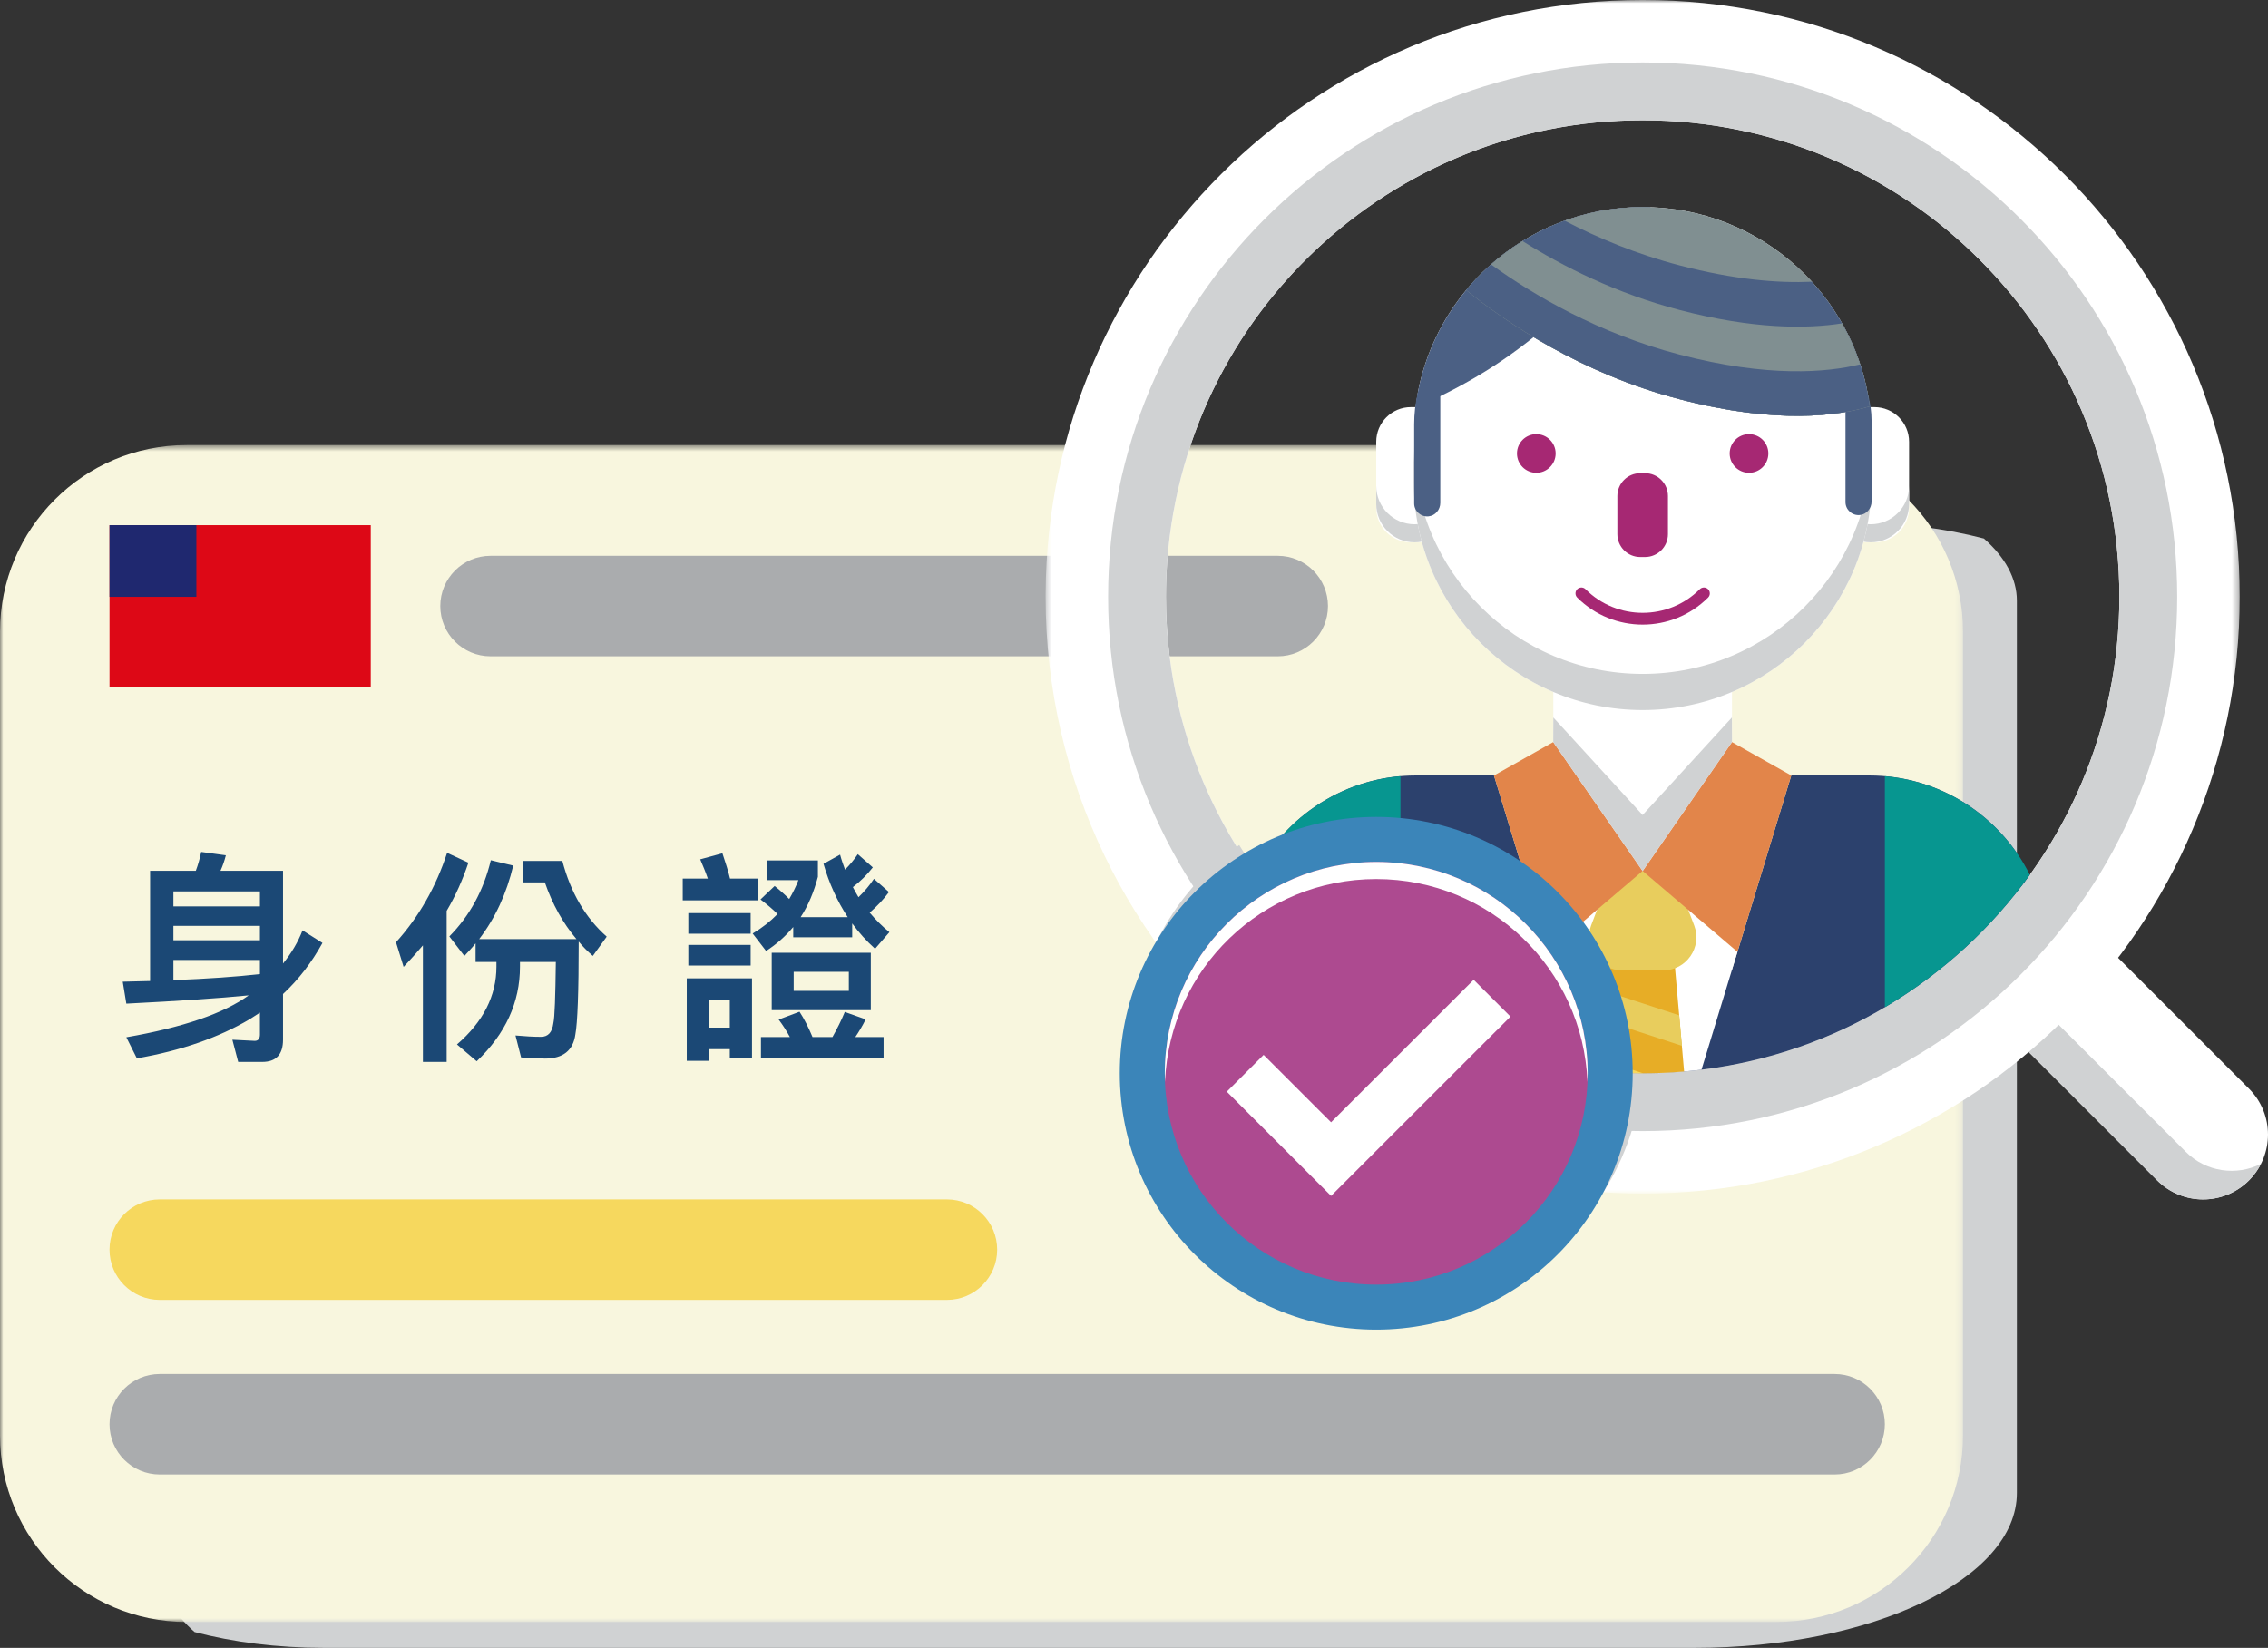 <?xml version="1.0" encoding="UTF-8"?>
<svg width="344px" height="250px" viewBox="0 0 344 250" version="1.1" xmlns="http://www.w3.org/2000/svg" xmlns:xlink="http://www.w3.org/1999/xlink">
    <rect x="0" y="0" width="344" height="250" fill="#333333" stroke="none"/>
    <!-- Generator: Sketch 61.1 (89650) - https://sketch.com -->
    <title>Group 58-outline</title>
    <desc>Created with Sketch.</desc>
    <defs>
        <polygon id="path-1" points="0 0.52 297.743 0.52 297.743 179.073 0 179.073"></polygon>
        <polygon id="path-3" points="0.593 0 181.708 0 181.708 181.075 0.593 181.075"></polygon>
        <polygon id="path-5" points="0 250 344 250 344 0 0 0"></polygon>
    </defs>
    <g id="懶人包" stroke="none" stroke-width="1" fill="none" fill-rule="evenodd">
        <g id="小資振興_懶人包_800振興" transform="translate(-1168, -1142)">
            <g id="Group-58-outline" transform="translate(1168, 1142)">
                <path d="M305.91,91.138 L305.91,226.506 C305.91,239.481 284.024,250 257.027,250 L49.141,250 C42.025,250 35.344,249.129 29.511,247.596 C26.324,244.793 24.511,241.582 24.511,238.161 L24.511,98.992 C24.511,88.117 42.853,79.3 65.479,79.3 L281.279,79.3 C288.394,79.3 295.077,80.172 300.91,81.704 C304.097,84.507 305.91,87.719 305.91,91.138" id="Fill-1" fill="#D0D2D3"></path>
                <g id="Group-5" transform="translate(0, 67)">
                    <mask id="mask-2" fill="white">
                        <use xlink:href="#path-1"></use>
                    </mask>
                    <g id="Clip-4"></g>
                    <path d="M269.426,179.073 L28.319,179.073 C12.679,179.073 -0,166.394 -0,150.756 L-0,28.84 C-0,13.2 12.679,0.52 28.319,0.52 L269.426,0.52 C285.066,0.52 297.743,13.2 297.743,28.84 L297.743,150.756 C297.743,166.394 285.066,179.073 269.426,179.073" id="Fill-3" fill="#F8F6DE" mask="url(#mask-2)"></path>
                </g>
                <path d="M143.626,197.208 L24.235,197.208 C20.025,197.208 16.612,193.795 16.612,189.585 C16.612,185.375 20.025,181.962 24.235,181.962 L143.626,181.962 C147.836,181.962 151.249,185.375 151.249,189.585 C151.249,193.795 147.836,197.208 143.626,197.208" id="Fill-6" fill="#F6D85E"></path>
                <path d="M193.797,99.57 L74.405,99.57 C70.195,99.57 66.782,96.157 66.782,91.947 C66.782,87.737 70.195,84.324 74.405,84.324 L193.797,84.324 C198.007,84.324 201.42,87.737 201.42,91.947 C201.42,96.157 198.007,99.57 193.797,99.57" id="Fill-8" fill="#AAACAE"></path>
                <path d="M278.263,223.695 L24.236,223.695 C20.026,223.695 16.613,220.282 16.613,216.072 C16.613,211.862 20.026,208.449 24.236,208.449 L278.263,208.449 C282.473,208.449 285.886,211.862 285.886,216.072 C285.886,220.282 282.473,223.695 278.263,223.695" id="Fill-10" fill="#AAACAE"></path>
                <path d="M327.193,179.08 L301.64,153.533 L315.563,139.613 L341.116,165.16 C344.961,169.004 344.961,175.236 341.116,179.08 C337.271,182.924 331.038,182.924 327.193,179.08" id="Fill-12" fill="#FFFFFF"></path>
                <path d="M331.531,174.743 L305.978,149.196 L301.64,153.533 L327.193,179.079 C331.038,182.924 337.271,182.924 341.116,179.079 C341.874,178.322 342.48,177.472 342.939,176.565 C339.245,178.435 334.618,177.829 331.531,174.743" id="Fill-14" fill="#D0D2D3"></path>
                <g id="Group-18" transform="translate(158, 0)">
                    <mask id="mask-4" fill="white">
                        <use xlink:href="#path-3"></use>
                    </mask>
                    <g id="Clip-17"></g>
                    <path d="M91.151,162.83 C75.331,162.83 60.697,157.751 48.792,149.131 C30.645,136 18.842,114.647 18.842,90.538 C18.842,88.819 18.902,87.113 19.02,85.423 C21.647,47.883 52.935,18.245 91.151,18.245 C131.085,18.245 163.46,50.612 163.46,90.538 C163.46,130.463 131.085,162.83 91.151,162.83 M91.151,-0.001 C41.33,-0.001 0.91,40.218 0.597,89.953 C0.593,90.146 0.593,90.344 0.593,90.538 C0.593,118.635 13.395,143.744 33.485,160.35 C49.147,173.295 69.24,181.075 91.151,181.075 C141.166,181.075 181.708,140.541 181.708,90.538 C181.708,40.533 141.166,-0.001 91.151,-0.001" id="Fill-16" fill="#FFFFFF" mask="url(#mask-4)"></path>
                </g>
                <path d="M249.151,162.832 C209.215,162.832 176.84,130.464 176.84,90.538 C176.84,50.61 209.215,18.243 249.151,18.243 C289.087,18.243 321.461,50.61 321.461,90.538 C321.461,130.464 289.087,162.832 249.151,162.832 M249.151,9.477 C204.373,9.477 168.073,45.769 168.073,90.538 C168.073,135.306 204.373,171.598 249.151,171.598 C293.929,171.598 330.229,135.306 330.229,90.538 C330.229,45.769 293.929,9.477 249.151,9.477" id="Fill-19" fill="#D0D2D3"></path>
                <mask id="mask-6" fill="white">
                    <use xlink:href="#path-5"></use>
                </mask>
                <g id="Clip-22"></g>
                <polygon id="Fill-21" fill="#FFFFFF" mask="url(#mask-6)" points="235.602 132.133 262.7 132.133 262.7 99.256 235.602 99.256"></polygon>
                <path d="M215.123,82.279 L214.003,82.279 C211.097,82.279 208.741,79.924 208.741,77.018 L208.741,67.027 C208.741,64.121 211.097,61.765 214.003,61.765 L215.123,61.765 C218.029,61.765 220.385,64.121 220.385,67.027 L220.385,77.018 C220.385,79.924 218.029,82.279 215.123,82.279" id="Fill-23" fill="#FFFFFF" mask="url(#mask-6)"></path>
                <path d="M214.563,79.537 L214.563,79.537 C211.347,79.537 208.741,76.931 208.741,73.717 L208.741,76.458 C208.741,79.673 211.347,82.279 214.563,82.279 C217.778,82.279 220.384,79.673 220.384,76.458 L220.384,73.717 C220.384,76.931 217.778,79.537 214.563,79.537" id="Fill-24" fill="#D0D2D3" mask="url(#mask-6)"></path>
                <path d="M284.3,82.279 L283.179,82.279 C280.274,82.279 277.918,79.924 277.918,77.018 L277.918,67.027 C277.918,64.121 280.274,61.765 283.179,61.765 L284.3,61.765 C287.205,61.765 289.562,64.121 289.562,67.027 L289.562,77.018 C289.562,79.924 287.205,82.279 284.3,82.279" id="Fill-25" fill="#FFFFFF" mask="url(#mask-6)"></path>
                <path d="M283.739,79.537 L283.739,79.537 C280.524,79.537 277.918,76.931 277.918,73.717 L277.918,76.458 C277.918,79.673 280.524,82.279 283.739,82.279 C286.955,82.279 289.561,79.673 289.561,76.458 L289.561,73.717 C289.561,76.931 286.955,79.537 283.739,79.537" id="Fill-26" fill="#D0D2D3" mask="url(#mask-6)"></path>
                <path d="M215.071,59.448 C216.198,53.659 218.763,48.385 222.383,44.013 C223.429,42.745 224.566,41.557 225.781,40.451 C231.95,34.831 240.149,31.411 249.151,31.411 C249.55,31.411 249.953,31.418 250.352,31.435 C250.488,31.435 250.623,31.441 250.755,31.448 C259.709,31.854 267.773,35.647 273.709,41.581 C278.994,46.865 282.585,53.852 283.59,61.647 C283.779,63.115 283.877,64.611 283.877,66.13 L283.877,73.005 C283.877,92.18 268.331,107.723 249.151,107.723 C229.974,107.723 214.425,92.18 214.425,73.005 L214.425,66.13 C214.425,64.655 214.516,63.203 214.695,61.779 L215.071,59.448 Z" id="Fill-27" fill="#FFFFFF" mask="url(#mask-6)"></path>
                <path d="M249.151,102.24 C229.974,102.24 214.424,86.698 214.424,67.52 L214.424,73.004 C214.424,92.18 229.974,107.724 249.151,107.724 C268.331,107.724 283.877,92.18 283.877,73.004 L283.877,67.52 C283.877,86.698 268.331,102.24 249.151,102.24" id="Fill-28" fill="#D0D2D3" mask="url(#mask-6)"></path>
                <path d="M215.031,59.649 L218.457,59.649 L218.457,76.287 C218.457,77.321 217.698,78.244 216.667,78.339 C215.485,78.449 214.494,77.524 214.494,76.369 L214.494,64.372 C214.494,62.783 214.674,61.198 215.031,59.649" id="Fill-29" fill="#4B6084" mask="url(#mask-6)"></path>
                <path d="M283.877,63.938 L283.877,76.078 C283.877,77.113 283.122,78.038 282.092,78.137 C280.91,78.251 279.915,77.325 279.915,76.167 L279.915,59.448 L283.234,59.448 C283.661,60.906 283.877,62.418 283.877,63.938" id="Fill-30" fill="#4B6084" mask="url(#mask-6)"></path>
                <path d="M250.352,31.435 C246.839,36.915 238.132,48.764 224.032,57.097 C220.637,59.1 217.521,60.629 214.695,61.779 C214.699,61.776 214.699,61.769 214.699,61.766 C215.538,55.067 218.286,48.96 222.383,44.014 C223.429,42.745 224.566,41.558 225.781,40.451 C231.95,34.831 240.149,31.411 249.151,31.411 C249.55,31.411 249.953,31.418 250.352,31.435" id="Fill-31" fill="#4B6084" mask="url(#mask-6)"></path>
                <path d="M283.59,61.647 C278.862,63.078 269.546,64.428 254.752,60.561 C239.791,56.653 228.438,48.902 222.384,44.014 C223.43,42.745 224.567,41.558 225.781,40.451 C231.95,34.832 240.15,31.411 249.152,31.411 C249.686,31.411 250.224,31.421 250.755,31.448 C259.709,31.855 267.774,35.647 273.709,41.581 C278.994,46.866 282.585,53.852 283.59,61.647" id="Fill-32" fill="#808F91" mask="url(#mask-6)"></path>
                <path d="M254.752,40.261 C248.2,38.55 242.342,36.102 237.315,33.48 C233.011,35.041 229.102,37.426 225.781,40.45 C224.566,41.557 223.43,42.745 222.384,44.014 C228.438,48.903 239.791,56.654 254.752,60.56 C269.546,64.428 278.862,63.078 283.59,61.647 C282.656,54.408 279.492,47.87 274.814,42.742 C269.782,42.969 263.151,42.456 254.752,40.261" id="Fill-33" fill="#4B6084" mask="url(#mask-6)"></path>
                <path d="M254.752,47.028 C245.187,44.529 237.1,40.461 230.926,36.572 C229.091,37.706 227.368,39.005 225.781,40.451 C224.566,41.557 223.43,42.745 222.384,44.013 C228.438,48.902 239.791,56.653 254.752,60.561 C269.546,64.428 278.862,63.078 283.59,61.647 C283.006,57.117 281.544,52.864 279.389,49.057 C274.083,49.891 266.004,49.969 254.752,47.028" id="Fill-34" fill="#808F91" mask="url(#mask-6)"></path>
                <path d="M254.752,53.794 C242.479,50.588 232.636,44.797 226.152,40.121 C226.028,40.23 225.904,40.339 225.781,40.451 C224.566,41.557 223.43,42.745 222.384,44.013 C228.438,48.902 239.791,56.653 254.752,60.561 C269.546,64.428 278.862,63.078 283.59,61.647 C283.307,59.451 282.812,57.323 282.139,55.276 C277.067,56.519 268.159,57.299 254.752,53.794" id="Fill-35" fill="#4B6084" mask="url(#mask-6)"></path>
                <path d="M249.52,84.505 L248.782,84.505 C246.867,84.505 245.315,82.953 245.315,81.038 L245.315,75.256 C245.315,73.342 246.867,71.79 248.782,71.79 L249.52,71.79 C251.434,71.79 252.987,73.342 252.987,75.256 L252.987,81.038 C252.987,82.953 251.434,84.505 249.52,84.505" id="Fill-36" fill="#A62873" mask="url(#mask-6)"></path>
                <path d="M307.871,132.726 C296.389,148.681 278.555,159.766 258.074,162.285 C257.201,162.392 256.32,162.482 255.439,162.558 C253.393,162.735 251.323,162.826 249.23,162.83 L249.151,162.83 C247.034,162.83 244.936,162.739 242.863,162.558 C241.974,162.482 241.093,162.392 240.212,162.281 C219.735,159.758 201.905,148.672 190.423,132.718 C194.887,123.785 204.121,117.648 214.782,117.648 L226.597,117.648 L234.758,144.399 L235.618,147.215 L262.672,147.215 L263.529,144.399 L263.533,144.399 L271.693,117.648 L283.508,117.648 C294.173,117.648 303.408,123.785 307.871,132.726" id="Fill-37" fill="#2C416D" mask="url(#mask-6)"></path>
                <path d="M263.529,144.4 L262.672,147.216 L258.074,162.286 C257.201,162.393 256.32,162.483 255.439,162.558 C253.393,162.736 251.323,162.827 249.23,162.831 L249.151,162.831 C247.034,162.831 244.936,162.74 242.863,162.558 C241.973,162.483 241.092,162.393 240.212,162.282 L235.618,147.216 L234.758,144.4 L242.234,138.023 L242.238,138.023 L249.139,132.134 L256.075,138.046 L263.529,144.4 Z" id="Fill-38" fill="#FFFFFF" mask="url(#mask-6)"></path>
                <path d="M235.954,68.797 C235.954,70.417 234.641,71.729 233.02,71.729 C231.401,71.729 230.088,70.417 230.088,68.797 C230.088,67.178 231.401,65.865 233.02,65.865 C234.641,65.865 235.954,67.178 235.954,68.797" id="Fill-39" fill="#A62873" mask="url(#mask-6)"></path>
                <path d="M268.214,68.797 C268.214,70.417 266.902,71.729 265.281,71.729 C263.662,71.729 262.349,70.417 262.349,68.797 C262.349,67.178 263.662,65.865 265.281,65.865 C266.902,65.865 268.214,67.178 268.214,68.797" id="Fill-40" fill="#A62873" mask="url(#mask-6)"></path>
                <path d="M249.151,94.762 C245.556,94.762 241.962,93.394 239.225,90.658 C238.877,90.309 238.877,89.743 239.225,89.393 C239.575,89.044 240.141,89.044 240.491,89.393 C245.266,94.167 253.036,94.167 257.811,89.393 C258.16,89.044 258.727,89.044 259.076,89.393 C259.425,89.743 259.425,90.309 259.076,90.658 C256.339,93.394 252.745,94.762 249.151,94.762" id="Fill-41" fill="#A62873" mask="url(#mask-6)"></path>
                <path d="M255.439,162.558 C253.393,162.736 251.323,162.827 249.23,162.83 L249.151,162.83 C247.034,162.83 244.936,162.74 242.863,162.558 L243.016,160.797 L243.016,160.793 L243.538,154.873 L243.719,152.788 L243.719,152.78 L243.917,150.505 L244.21,147.216 L244.237,146.892 L244.588,142.923 L253.713,142.923 L254.064,146.892 L254.092,147.216 L254.693,154.032 L254.693,154.036 L255.099,158.66 L255.439,162.558 Z" id="Fill-42" fill="#E7AD26" mask="url(#mask-6)"></path>
                <polygon id="Fill-43" fill="#E8CD5D" mask="url(#mask-6)" points="255.099 158.659 243.536 154.873 243.919 150.507 254.692 154.034"></polygon>
                <path d="M249.23,162.83 L249.151,162.83 C247.034,162.83 244.936,162.739 242.863,162.558 L243.016,160.796 L249.23,162.83 Z" id="Fill-44" fill="#F6D85E" mask="url(#mask-6)"></path>
                <path d="M252.272,147.215 L246.03,147.215 C242.509,147.215 240.079,143.69 241.332,140.401 L243.248,135.371 C243.99,133.422 245.859,132.133 247.945,132.133 L250.356,132.133 C252.443,132.133 254.312,133.422 255.054,135.371 L256.969,140.401 C258.222,143.69 255.793,147.215 252.272,147.215" id="Fill-45" fill="#E8CD5D" mask="url(#mask-6)"></path>
                <polygon id="Fill-46" fill="#E2854A" mask="url(#mask-6)" points="271.695 117.65 271.695 117.65 262.701 112.582 249.151 132.133 263.532 144.401"></polygon>
                <polygon id="Fill-47" fill="#E2854A" mask="url(#mask-6)" points="226.595 117.65 226.595 117.65 235.589 112.582 249.139 132.133 234.758 144.401"></polygon>
                <polygon id="Fill-48" fill="#D0D2D3" mask="url(#mask-6)" points="262.687 108.85 249.151 123.637 249.138 123.637 235.602 108.85 235.588 112.582 249.138 132.133 249.151 132.133 262.701 112.582"></polygon>
                <path d="M212.416,117.754 C202.768,118.587 194.553,124.454 190.423,132.718 C196.27,140.842 203.766,147.7 212.416,152.812 L212.416,117.754 Z" id="Fill-49" fill="#079690" mask="url(#mask-6)"></path>
                <path d="M285.886,117.756 L285.886,152.814 C294.533,147.703 302.027,140.848 307.871,132.727 C303.743,124.458 295.533,118.591 285.886,117.756" id="Fill-50" fill="#079690" mask="url(#mask-6)"></path>
                <path d="M249.145,162.892 C248.666,169.24 246.642,175.446 243.17,180.903 C217.173,179.004 192.189,165.954 175.907,143.051 C175.794,142.893 175.68,142.733 175.571,142.573 C178.327,137.063 182.442,132.128 187.815,128.309 C187.863,128.275 187.912,128.241 187.962,128.21 C188.845,129.656 189.786,131.081 190.781,132.481 C204.751,152.132 226.745,162.7 249.145,162.892" id="Fill-51" fill="#D0D2D3" mask="url(#mask-6)"></path>
                <path d="M247.641,162.826 C247.641,184.305 230.225,201.717 208.742,201.717 C187.257,201.717 169.843,184.305 169.843,162.826 C169.843,141.347 187.257,123.935 208.742,123.935 C230.225,123.935 247.641,141.347 247.641,162.826" id="Fill-52" fill="#3B85B9" mask="url(#mask-6)"></path>
                <path d="M240.81,162.826 C240.81,180.534 226.452,194.888 208.741,194.888 C191.03,194.888 176.671,180.534 176.671,162.826 C176.671,145.119 191.03,130.764 208.741,130.764 C226.452,130.764 240.81,145.119 240.81,162.826" id="Fill-53" fill="#AD4A90" mask="url(#mask-6)"></path>
                <path d="M208.741,133.361 C226.016,133.361 240.095,147.02 240.777,164.125 C240.795,163.693 240.81,163.261 240.81,162.826 C240.81,145.119 226.452,130.764 208.741,130.764 C191.03,130.764 176.672,145.119 176.672,162.826 C176.672,163.261 176.687,163.693 176.705,164.125 C177.387,147.02 191.466,133.361 208.741,133.361" id="Fill-54" fill="#FFFFFF" mask="url(#mask-6)"></path>
                <polygon id="Fill-55" fill="#FFFFFF" mask="url(#mask-6)" points="201.891 181.431 186.076 165.619 191.661 160.034 201.891 170.261 223.518 148.639 229.103 154.224"></polygon>
                <polygon id="Fill-56" fill="#DD0816" mask="url(#mask-6)" points="16.612 104.221 56.235 104.221 56.235 79.674 16.612 79.674"></polygon>
                <polygon id="Fill-57" fill="#1F286F" mask="url(#mask-6)" points="16.612 90.548 29.784 90.548 29.784 79.673 16.612 79.673"></polygon>
                <path d="M39.766,161.104 C41.874,161.104 42.928,159.982 42.928,157.738 L42.928,150.802 C45.308,148.592 47.28,146.008 48.912,143.05 L45.886,141.146 C45.206,142.914 44.22,144.58 42.928,146.178 L42.928,132.102 L33.442,132.102 C33.782,131.354 34.054,130.572 34.258,129.756 L30.518,129.246 C30.314,130.232 30.042,131.184 29.702,132.102 L22.766,132.102 L22.766,148.83 L18.618,148.932 L19.162,152.264 C27.118,151.856 33.306,151.448 37.726,151.006 C33.918,153.76 27.73,155.868 19.162,157.364 L20.76,160.56 C27.424,159.404 33.136,157.432 37.896,154.61 C38.406,154.27 38.916,153.964 39.426,153.624 L39.426,156.956 C39.426,157.568 39.154,157.908 38.644,157.908 L35.244,157.738 L36.128,161.104 L39.766,161.104 Z M39.426,137.508 L26.302,137.508 L26.302,135.23 L39.426,135.23 L39.426,137.508 Z M39.426,142.642 L26.302,142.642 L26.302,140.466 L39.426,140.466 L39.426,142.642 Z M26.302,148.694 L26.302,145.634 L39.426,145.634 L39.426,147.776 C35.89,148.184 31.504,148.49 26.302,148.694 Z M67.749,161.104 L67.749,138.188 C69.109,135.876 70.197,133.428 71.047,130.878 L67.817,129.382 C66.117,134.584 63.533,139.106 60.065,142.948 L61.221,146.688 C62.241,145.6 63.227,144.512 64.145,143.424 L64.145,161.104 L67.749,161.104 Z M72.305,161.002 C76.657,156.854 78.867,152.094 78.867,146.654 L78.867,145.94 L84.307,145.94 C84.239,151.244 84.137,154.338 83.933,155.222 C83.763,156.582 83.151,157.296 82.063,157.296 C80.975,157.296 79.683,157.228 78.187,157.092 L79.037,160.424 C80.737,160.526 81.961,160.594 82.675,160.594 C85.395,160.594 86.925,159.37 87.265,156.956 C87.605,155.154 87.775,150.462 87.775,142.846 C88.387,143.594 89.101,144.308 89.917,145.022 L92.025,142.098 C88.795,139.242 86.551,135.4 85.293,130.606 L79.343,130.606 L79.343,133.87 L82.641,133.87 C83.797,137.202 85.395,140.058 87.435,142.472 L72.679,142.472 C75.127,139.276 76.827,135.57 77.847,131.32 L74.447,130.504 C73.359,135.06 71.251,138.936 68.157,142.064 L70.435,145.022 C71.013,144.41 71.591,143.798 72.135,143.118 L72.135,145.94 L75.297,145.94 L75.297,146.654 C75.297,151.074 73.291,155.018 69.313,158.452 L72.305,161.002 Z M114.909,136.59 L114.909,133.292 L110.727,133.292 C110.455,132.136 110.047,130.878 109.571,129.45 L106.205,130.368 C106.613,131.32 107.021,132.306 107.361,133.292 L103.553,133.292 L103.553,136.59 L114.909,136.59 Z M116.201,144.274 C117.765,143.254 119.125,142.064 120.315,140.636 L120.315,142.2 L129.257,142.2 L129.257,140.092 C130.243,141.452 131.399,142.744 132.725,143.934 L134.901,141.418 C133.813,140.534 132.827,139.548 131.909,138.46 C132.997,137.508 133.983,136.488 134.833,135.332 L132.555,133.326 C131.875,134.346 131.093,135.264 130.209,136.114 C129.903,135.604 129.631,135.094 129.359,134.584 C130.515,133.7 131.501,132.714 132.385,131.592 L130.107,129.586 C129.563,130.402 128.917,131.184 128.169,131.932 C127.897,131.184 127.625,130.436 127.421,129.654 L124.905,131.048 C125.755,134.006 126.979,136.692 128.577,139.14 L121.437,139.14 C122.593,137.372 123.443,135.332 124.055,133.02 L124.055,130.538 L116.337,130.538 L116.337,133.53 L121.097,133.53 C120.723,134.516 120.247,135.468 119.703,136.386 C119.023,135.706 118.309,135.06 117.493,134.414 L115.351,136.454 C116.337,137.202 117.187,137.916 117.935,138.664 C116.847,139.786 115.589,140.772 114.161,141.622 L116.201,144.274 Z M113.855,141.656 L113.855,138.528 L104.403,138.528 L104.403,141.656 L113.855,141.656 Z M113.855,146.484 L113.855,143.356 L104.403,143.356 L104.403,146.484 L113.855,146.484 Z M132.079,153.25 L132.079,144.546 L117.051,144.546 L117.051,153.25 L132.079,153.25 Z M128.747,150.326 L120.383,150.326 L120.383,147.436 L128.747,147.436 L128.747,150.326 Z M107.565,160.934 L107.565,159.166 L110.693,159.166 L110.693,160.492 L114.059,160.492 L114.059,148.422 L104.165,148.422 L104.165,160.934 L107.565,160.934 Z M110.693,155.902 L107.565,155.902 L107.565,151.652 L110.693,151.652 L110.693,155.902 Z M134.017,160.492 L134.017,157.33 L129.733,157.33 C130.277,156.514 130.821,155.63 131.297,154.644 L128.135,153.522 C127.591,154.848 126.945,156.106 126.265,157.33 L123.239,157.33 C122.627,155.868 121.981,154.576 121.267,153.488 L118.105,154.678 C118.717,155.494 119.295,156.378 119.805,157.33 L115.419,157.33 L115.419,160.492 L134.017,160.492 Z" id="身份證" fill="#1B4875" fill-rule="nonzero" mask="url(#mask-6)"></path>
            </g>
        </g>
    </g>
</svg>